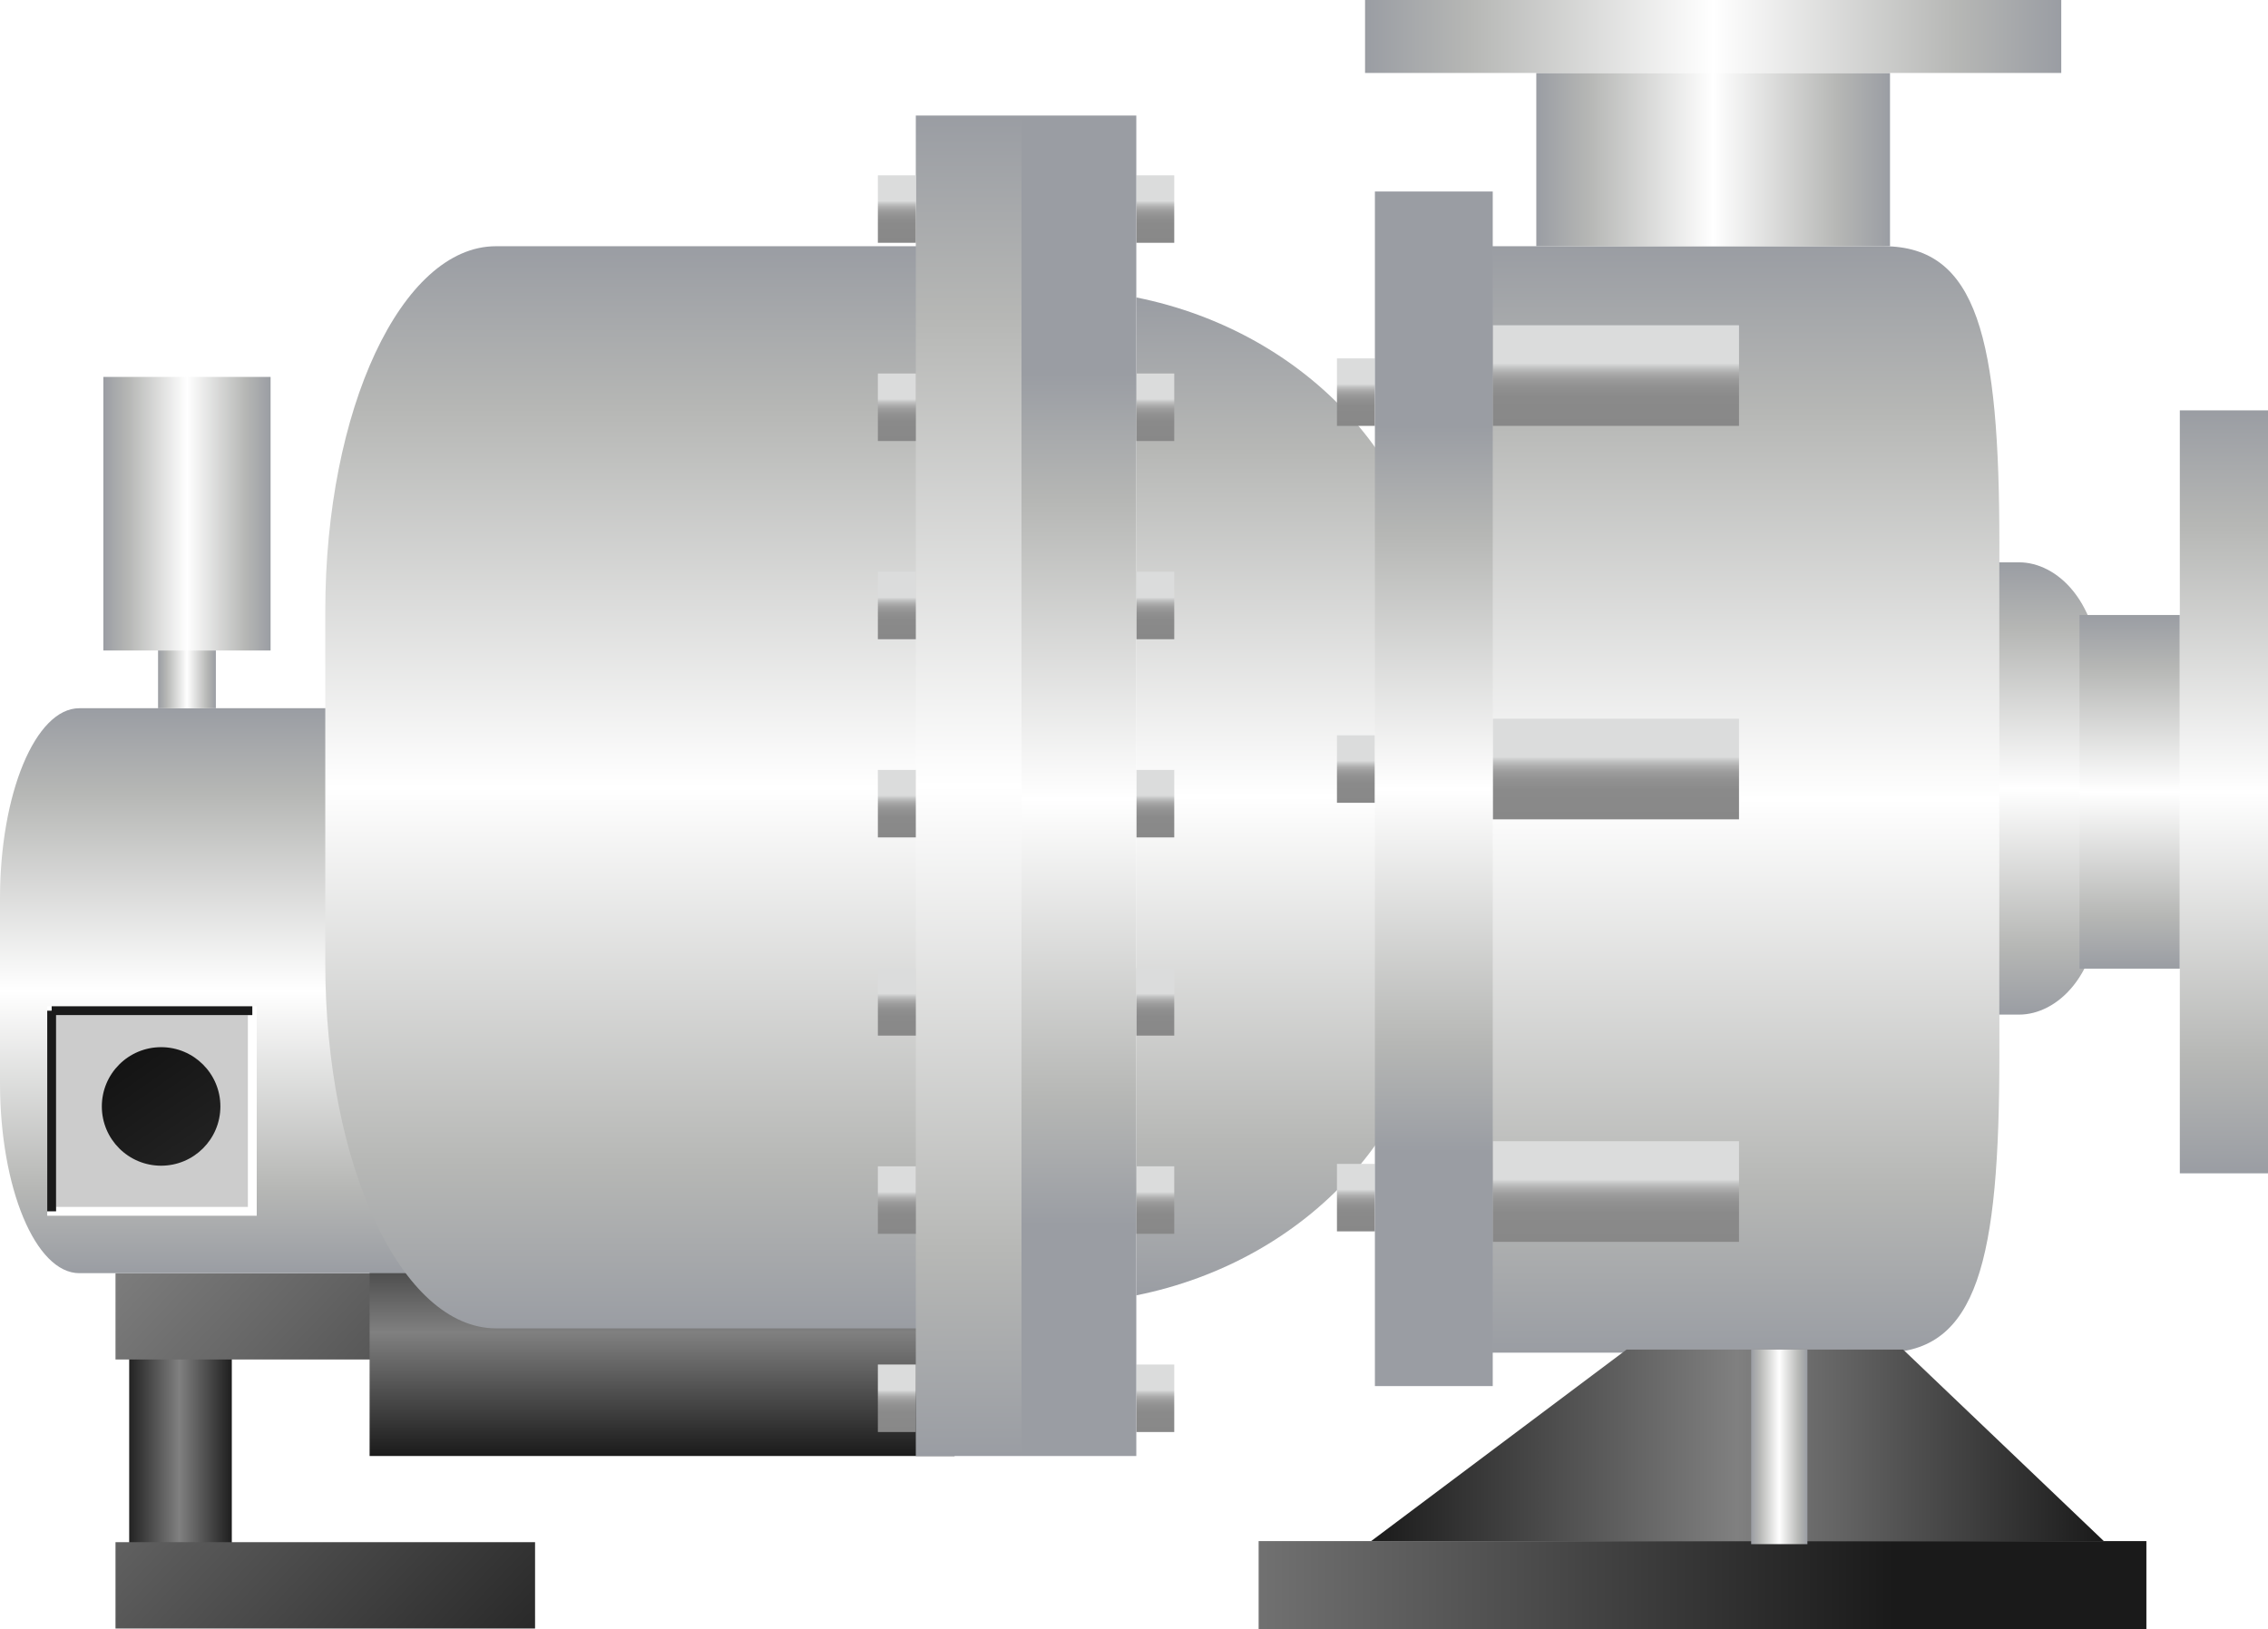 <?xml version="1.0" encoding="utf-8"?>
<!-- Generator: Adobe Illustrator 15.0.0, SVG Export Plug-In . SVG Version: 6.00 Build 0)  -->
<!DOCTYPE svg PUBLIC "-//W3C//DTD SVG 1.0//EN" "http://www.w3.org/TR/2001/REC-SVG-20010904/DTD/svg10.dtd">
<svg version="1.0" id="_x37_1" xmlns="http://www.w3.org/2000/svg" xmlns:xlink="http://www.w3.org/1999/xlink" x="0px" y="0px"
	 width="128.244px" height="92.145px" viewBox="0 0 128.244 92.145" enable-background="new 0 0 128.244 92.145"
	 xml:space="preserve">
<g>
	<linearGradient id="SVGID_1_" gradientUnits="userSpaceOnUse" x1="98.473" y1="76.501" x2="98.473" y2="13.926">
		<stop  offset="0" style="stop-color:#9A9DA3"/>
		<stop  offset="0.15" style="stop-color:#B6B7B5"/>
		<stop  offset="0.5" style="stop-color:#FFFFFF"/>
		<stop  offset="0.85" style="stop-color:#B6B7B5"/>
		<stop  offset="1" style="stop-color:#9A9DA3"/>
	</linearGradient>
	<path fill="url(#SVGID_1_)" d="M106.5,13.926H83.891v62.575H106.5c5.329,0,6.555-5.225,6.555-16.874V30.8
		C113.055,19.15,111.829,13.926,106.5,13.926z"/>
	<linearGradient id="SVGID_2_" gradientUnits="userSpaceOnUse" x1="115.918" y1="57.382" x2="115.918" y2="31.804">
		<stop  offset="0" style="stop-color:#9A9DA3"/>
		<stop  offset="0.15" style="stop-color:#B6B7B5"/>
		<stop  offset="0.5" style="stop-color:#FFFFFF"/>
		<stop  offset="0.85" style="stop-color:#B6B7B5"/>
		<stop  offset="1" style="stop-color:#9A9DA3"/>
	</linearGradient>
	<path fill="url(#SVGID_2_)" d="M114.177,31.804h-1.129v25.578h1.129c2.072,0,4.612-2.136,4.612-6.896V38.701
		C118.789,33.939,116.249,31.804,114.177,31.804z"/>
	<linearGradient id="SVGID_3_" gradientUnits="userSpaceOnUse" x1="120.422" y1="54.783" x2="120.422" y2="34.784">
		<stop  offset="0" style="stop-color:#9A9DA3"/>
		<stop  offset="0.15" style="stop-color:#B6B7B5"/>
		<stop  offset="0.5" style="stop-color:#FFFFFF"/>
		<stop  offset="0.85" style="stop-color:#B6B7B5"/>
		<stop  offset="1" style="stop-color:#9A9DA3"/>
	</linearGradient>
	<rect x="117.585" y="34.783" fill="url(#SVGID_3_)" width="5.673" height="20"/>
	<linearGradient id="SVGID_4_" gradientUnits="userSpaceOnUse" x1="125.751" y1="66.359" x2="125.751" y2="23.209">
		<stop  offset="0" style="stop-color:#9A9DA3"/>
		<stop  offset="0.15" style="stop-color:#B6B7B5"/>
		<stop  offset="0.5" style="stop-color:#FFFFFF"/>
		<stop  offset="0.85" style="stop-color:#B6B7B5"/>
		<stop  offset="1" style="stop-color:#9A9DA3"/>
	</linearGradient>
	<rect x="123.258" y="23.209" fill="url(#SVGID_4_)" width="4.986" height="43.15"/>
	<linearGradient id="SVGID_5_" gradientUnits="userSpaceOnUse" x1="86.87" y1="9.026" x2="106.87" y2="9.026">
		<stop  offset="0" style="stop-color:#9A9DA3"/>
		<stop  offset="0.15" style="stop-color:#B6B7B5"/>
		<stop  offset="0.5" style="stop-color:#FFFFFF"/>
		<stop  offset="0.85" style="stop-color:#B6B7B5"/>
		<stop  offset="1" style="stop-color:#9A9DA3"/>
	</linearGradient>
	<rect x="86.87" y="4.126" fill="url(#SVGID_5_)" width="20" height="9.8"/>
	<linearGradient id="SVGID_6_" gradientUnits="userSpaceOnUse" x1="77.186" y1="2.063" x2="116.554" y2="2.063">
		<stop  offset="0" style="stop-color:#9A9DA3"/>
		<stop  offset="0.15" style="stop-color:#B6B7B5"/>
		<stop  offset="0.5" style="stop-color:#FFFFFF"/>
		<stop  offset="0.85" style="stop-color:#B6B7B5"/>
		<stop  offset="1" style="stop-color:#9A9DA3"/>
	</linearGradient>
	<rect x="77.187" fill="url(#SVGID_6_)" width="39.367" height="4.126"/>
	<linearGradient id="SVGID_7_" gradientUnits="userSpaceOnUse" x1="107.1" y1="89.651" x2="22.519" y2="89.651">
		<stop  offset="0" style="stop-color:#1A1A1A"/>
		<stop  offset="0.5" style="stop-color:#808080"/>
		<stop  offset="1" style="stop-color:#1A1A1A"/>
	</linearGradient>
	<rect x="71.169" y="87.159" fill="url(#SVGID_7_)" width="50.198" height="4.985"/>
	<linearGradient id="SVGID_8_" gradientUnits="userSpaceOnUse" x1="77.53" y1="81.744" x2="118.961" y2="81.744">
		<stop  offset="0" style="stop-color:#1A1A1A"/>
		<stop  offset="0.5" style="stop-color:#808080"/>
		<stop  offset="1" style="stop-color:#1A1A1A"/>
	</linearGradient>
	<polygon fill="url(#SVGID_8_)" points="107.615,76.329 91.971,76.329 77.53,87.159 118.961,87.159 	"/>
	<linearGradient id="SVGID_9_" gradientUnits="userSpaceOnUse" x1="99.019" y1="81.83" x2="102.199" y2="81.83">
		<stop  offset="0" style="stop-color:#9A9DA3"/>
		<stop  offset="0.15" style="stop-color:#B6B7B5"/>
		<stop  offset="0.5" style="stop-color:#FFFFFF"/>
		<stop  offset="0.85" style="stop-color:#B6B7B5"/>
		<stop  offset="1" style="stop-color:#9A9DA3"/>
	</linearGradient>
	<rect x="99.019" y="76.329" fill="url(#SVGID_9_)" width="3.181" height="11.003"/>
	<linearGradient id="SVGID_10_" gradientUnits="userSpaceOnUse" x1="7.048" y1="81.15" x2="13.236" y2="81.15">
		<stop  offset="0" style="stop-color:#1A1A1A"/>
		<stop  offset="0.5" style="stop-color:#808080"/>
		<stop  offset="1" style="stop-color:#1A1A1A"/>
	</linearGradient>
	<rect x="7.305" y="73.286" fill="url(#SVGID_10_)" width="5.802" height="15.729"/>
	<linearGradient id="SVGID_11_" gradientUnits="userSpaceOnUse" x1="35.639" y1="94.628" x2="-19.372" y2="42.368">
		<stop  offset="0" style="stop-color:#1A1A1A"/>
		<stop  offset="0.5" style="stop-color:#808080"/>
		<stop  offset="1" style="stop-color:#1A1A1A"/>
	</linearGradient>
	<rect x="6.531" y="72.006" fill="url(#SVGID_11_)" width="15.729" height="4.882"/>
	<linearGradient id="SVGID_12_" gradientUnits="userSpaceOnUse" x1="29.938" y1="100.629" x2="-25.073" y2="48.368">
		<stop  offset="0" style="stop-color:#1A1A1A"/>
		<stop  offset="0.5" style="stop-color:#808080"/>
		<stop  offset="1" style="stop-color:#1A1A1A"/>
	</linearGradient>
	<rect x="6.531" y="87.22" fill="url(#SVGID_12_)" width="23.724" height="4.883"/>
	<linearGradient id="SVGID_13_" gradientUnits="userSpaceOnUse" x1="37.439" y1="68.367" x2="37.439" y2="82.347">
		<stop  offset="0" style="stop-color:#1A1A1A"/>
		<stop  offset="0.5" style="stop-color:#808080"/>
		<stop  offset="1" style="stop-color:#1A1A1A"/>
	</linearGradient>
	<rect x="20.899" y="68.367" fill="url(#SVGID_13_)" width="33.079" height="13.979"/>
	<linearGradient id="SVGID_14_" gradientUnits="userSpaceOnUse" x1="14.037" y1="72.006" x2="14.037" y2="40.056">
		<stop  offset="0" style="stop-color:#9A9DA3"/>
		<stop  offset="0.15" style="stop-color:#B6B7B5"/>
		<stop  offset="0.5" style="stop-color:#FFFFFF"/>
		<stop  offset="0.85" style="stop-color:#B6B7B5"/>
		<stop  offset="1" style="stop-color:#9A9DA3"/>
	</linearGradient>
	<path fill="url(#SVGID_14_)" d="M28.073,61.236c0,5.947-2.009,10.77-4.487,10.77h-19.1C2.009,72.006,0,67.184,0,61.236V50.825
		c0-5.949,2.009-10.77,4.486-10.77h19.1c2.479,0,4.487,4.82,4.487,10.77V61.236z"/>
	<linearGradient id="SVGID_15_" gradientUnits="userSpaceOnUse" x1="5.844" y1="29.054" x2="15.3" y2="29.054">
		<stop  offset="0" style="stop-color:#9A9DA3"/>
		<stop  offset="0.15" style="stop-color:#B6B7B5"/>
		<stop  offset="0.5" style="stop-color:#FFFFFF"/>
		<stop  offset="0.85" style="stop-color:#B6B7B5"/>
		<stop  offset="1" style="stop-color:#9A9DA3"/>
	</linearGradient>
	<rect x="5.844" y="21.317" fill="url(#SVGID_15_)" width="9.456" height="15.473"/>
	<linearGradient id="SVGID_16_" gradientUnits="userSpaceOnUse" x1="8.938" y1="38.423" x2="12.205" y2="38.423">
		<stop  offset="0" style="stop-color:#9A9DA3"/>
		<stop  offset="0.15" style="stop-color:#B6B7B5"/>
		<stop  offset="0.5" style="stop-color:#FFFFFF"/>
		<stop  offset="0.85" style="stop-color:#B6B7B5"/>
		<stop  offset="1" style="stop-color:#9A9DA3"/>
	</linearGradient>
	<rect x="8.938" y="36.79" fill="url(#SVGID_16_)" width="3.267" height="3.266"/>
	<linearGradient id="SVGID_17_" gradientUnits="userSpaceOnUse" x1="40.103" y1="75.126" x2="40.103" y2="13.926">
		<stop  offset="0" style="stop-color:#9A9DA3"/>
		<stop  offset="0.15" style="stop-color:#B6B7B5"/>
		<stop  offset="0.5" style="stop-color:#FFFFFF"/>
		<stop  offset="0.85" style="stop-color:#B6B7B5"/>
		<stop  offset="1" style="stop-color:#9A9DA3"/>
	</linearGradient>
	<path fill="url(#SVGID_17_)" d="M61.814,54.497c0,11.394-4.319,20.629-9.649,20.629H28.042c-5.329,0-9.649-9.235-9.649-20.629
		V34.555c0-11.394,4.32-20.629,9.649-20.629h24.123c5.33,0,9.649,9.235,9.649,20.629V54.497z"/>
	<linearGradient id="SVGID_18_" gradientUnits="userSpaceOnUse" x1="72.697" y1="73.261" x2="72.697" y2="16.823">
		<stop  offset="0" style="stop-color:#9A9DA3"/>
		<stop  offset="0.15" style="stop-color:#B6B7B5"/>
		<stop  offset="0.5" style="stop-color:#FFFFFF"/>
		<stop  offset="0.85" style="stop-color:#B6B7B5"/>
		<stop  offset="1" style="stop-color:#9A9DA3"/>
	</linearGradient>
	<path fill="url(#SVGID_18_)" d="M64.252,16.822v56.438c9.663-1.936,16.889-9.641,16.889-18.867V35.689
		C81.141,26.463,73.915,18.758,64.252,16.822z"/>
	<g>
		
			<linearGradient id="SVGID_19_" gradientUnits="userSpaceOnUse" x1="-142.066" y1="-160.624" x2="-142.066" y2="-156.807" gradientTransform="matrix(1 0 0 1 218.737 180.893)">
			<stop  offset="0.379" style="stop-color:#DBDCDC"/>
			<stop  offset="0.422" style="stop-color:#C2C3C3"/>
			<stop  offset="0.472" style="stop-color:#ADADAD"/>
			<stop  offset="0.532" style="stop-color:#9C9C9C"/>
			<stop  offset="0.607" style="stop-color:#919191"/>
			<stop  offset="0.711" style="stop-color:#8A8A8A"/>
			<stop  offset="1" style="stop-color:#888888"/>
		</linearGradient>
		<rect x="75.598" y="20.269" fill="url(#SVGID_19_)" width="2.146" height="3.817"/>
	</g>
	<g>
		
			<linearGradient id="SVGID_20_" gradientUnits="userSpaceOnUse" x1="-127.368" y1="-162.498" x2="-127.368" y2="-156.807" gradientTransform="matrix(1 0 0 1 218.737 180.893)">
			<stop  offset="0.379" style="stop-color:#DBDCDC"/>
			<stop  offset="0.422" style="stop-color:#C2C3C3"/>
			<stop  offset="0.472" style="stop-color:#ADADAD"/>
			<stop  offset="0.532" style="stop-color:#9C9C9C"/>
			<stop  offset="0.607" style="stop-color:#919191"/>
			<stop  offset="0.711" style="stop-color:#8A8A8A"/>
			<stop  offset="1" style="stop-color:#888888"/>
		</linearGradient>
		<rect x="84.407" y="18.395" fill="url(#SVGID_20_)" width="13.925" height="5.691"/>
	</g>
	<g>
		
			<linearGradient id="SVGID_21_" gradientUnits="userSpaceOnUse" x1="-127.368" y1="-140.244" x2="-127.368" y2="-134.553" gradientTransform="matrix(1 0 0 1 218.737 180.893)">
			<stop  offset="0.379" style="stop-color:#DBDCDC"/>
			<stop  offset="0.422" style="stop-color:#C2C3C3"/>
			<stop  offset="0.472" style="stop-color:#ADADAD"/>
			<stop  offset="0.532" style="stop-color:#9C9C9C"/>
			<stop  offset="0.607" style="stop-color:#919191"/>
			<stop  offset="0.711" style="stop-color:#8A8A8A"/>
			<stop  offset="1" style="stop-color:#888888"/>
		</linearGradient>
		<rect x="84.407" y="40.648" fill="url(#SVGID_21_)" width="13.925" height="5.691"/>
	</g>
	<g>
		
			<linearGradient id="SVGID_22_" gradientUnits="userSpaceOnUse" x1="-127.368" y1="-116.349" x2="-127.368" y2="-110.657" gradientTransform="matrix(1 0 0 1 218.737 180.893)">
			<stop  offset="0.379" style="stop-color:#DBDCDC"/>
			<stop  offset="0.422" style="stop-color:#C2C3C3"/>
			<stop  offset="0.472" style="stop-color:#ADADAD"/>
			<stop  offset="0.532" style="stop-color:#9C9C9C"/>
			<stop  offset="0.607" style="stop-color:#919191"/>
			<stop  offset="0.711" style="stop-color:#8A8A8A"/>
			<stop  offset="1" style="stop-color:#888888"/>
		</linearGradient>
		<rect x="84.407" y="64.544" fill="url(#SVGID_22_)" width="13.925" height="5.691"/>
	</g>
	<g>
		
			<linearGradient id="SVGID_23_" gradientUnits="userSpaceOnUse" x1="-142.066" y1="-139.307" x2="-142.066" y2="-135.489" gradientTransform="matrix(1 0 0 1 218.737 180.893)">
			<stop  offset="0.379" style="stop-color:#DBDCDC"/>
			<stop  offset="0.422" style="stop-color:#C2C3C3"/>
			<stop  offset="0.472" style="stop-color:#ADADAD"/>
			<stop  offset="0.532" style="stop-color:#9C9C9C"/>
			<stop  offset="0.607" style="stop-color:#919191"/>
			<stop  offset="0.711" style="stop-color:#8A8A8A"/>
			<stop  offset="1" style="stop-color:#888888"/>
		</linearGradient>
		<rect x="75.598" y="41.586" fill="url(#SVGID_23_)" width="2.146" height="3.817"/>
	</g>
	<g>
		
			<linearGradient id="SVGID_24_" gradientUnits="userSpaceOnUse" x1="-142.066" y1="-115.067" x2="-142.066" y2="-111.25" gradientTransform="matrix(1 0 0 1 218.737 180.893)">
			<stop  offset="0.379" style="stop-color:#DBDCDC"/>
			<stop  offset="0.422" style="stop-color:#C2C3C3"/>
			<stop  offset="0.472" style="stop-color:#ADADAD"/>
			<stop  offset="0.532" style="stop-color:#9C9C9C"/>
			<stop  offset="0.607" style="stop-color:#919191"/>
			<stop  offset="0.711" style="stop-color:#8A8A8A"/>
			<stop  offset="1" style="stop-color:#888888"/>
		</linearGradient>
		<rect x="75.598" y="65.825" fill="url(#SVGID_24_)" width="2.146" height="3.817"/>
	</g>
	<linearGradient id="SVGID_25_" gradientUnits="userSpaceOnUse" x1="81.076" y1="24.086" x2="81.076" y2="65.155">
		<stop  offset="0" style="stop-color:#9A9DA3"/>
		<stop  offset="0.15" style="stop-color:#B6B7B5"/>
		<stop  offset="0.5" style="stop-color:#FFFFFF"/>
		<stop  offset="0.85" style="stop-color:#B6B7B5"/>
		<stop  offset="1" style="stop-color:#9A9DA3"/>
	</linearGradient>
	<rect x="77.744" y="10.831" fill="url(#SVGID_25_)" width="6.663" height="67.561"/>
	<linearGradient id="SVGID_26_" gradientUnits="userSpaceOnUse" x1="54.773" y1="6.534" x2="54.773" y2="82.347">
		<stop  offset="0" style="stop-color:#9A9DA3"/>
		<stop  offset="0.15" style="stop-color:#B6B7B5"/>
		<stop  offset="0.5" style="stop-color:#FFFFFF"/>
		<stop  offset="0.85" style="stop-color:#B6B7B5"/>
		<stop  offset="1" style="stop-color:#9A9DA3"/>
	</linearGradient>
	<rect x="51.785" y="6.534" fill="url(#SVGID_26_)" width="5.976" height="75.813"/>
	<rect x="2.921" y="57.161" fill="#CCCCCC" stroke="#FFFFFF" stroke-width="0.5" width="11.346" height="11.347"/>
	<linearGradient id="SVGID_27_" gradientUnits="userSpaceOnUse" x1="1.907" y1="52.313" x2="29.416" y2="91.512">
		<stop  offset="0" style="stop-color:#000000"/>
		<stop  offset="0.5" style="stop-color:#333333"/>
		<stop  offset="1" style="stop-color:#000000"/>
	</linearGradient>
	<circle fill="url(#SVGID_27_)" cx="9.11" cy="62.576" r="3.352"/>
	<g>
		<g>
			
				<linearGradient id="SVGID_28_" gradientUnits="userSpaceOnUse" x1="-153.413" y1="-170.977" x2="-153.413" y2="-167.16" gradientTransform="matrix(1 0 0 1 218.737 180.893)">
				<stop  offset="0.379" style="stop-color:#DBDCDC"/>
				<stop  offset="0.422" style="stop-color:#C2C3C3"/>
				<stop  offset="0.472" style="stop-color:#ADADAD"/>
				<stop  offset="0.532" style="stop-color:#9C9C9C"/>
				<stop  offset="0.607" style="stop-color:#919191"/>
				<stop  offset="0.711" style="stop-color:#8A8A8A"/>
				<stop  offset="1" style="stop-color:#888888"/>
			</linearGradient>
			<rect x="64.252" y="9.915" fill="url(#SVGID_28_)" width="2.146" height="3.817"/>
		</g>
		<g>
			
				<linearGradient id="SVGID_29_" gradientUnits="userSpaceOnUse" x1="-153.413" y1="-159.769" x2="-153.413" y2="-155.95" gradientTransform="matrix(1 0 0 1 218.737 180.893)">
				<stop  offset="0.379" style="stop-color:#DBDCDC"/>
				<stop  offset="0.422" style="stop-color:#C2C3C3"/>
				<stop  offset="0.472" style="stop-color:#ADADAD"/>
				<stop  offset="0.532" style="stop-color:#9C9C9C"/>
				<stop  offset="0.607" style="stop-color:#919191"/>
				<stop  offset="0.711" style="stop-color:#8A8A8A"/>
				<stop  offset="1" style="stop-color:#888888"/>
			</linearGradient>
			<rect x="64.252" y="21.124" fill="url(#SVGID_29_)" width="2.146" height="3.818"/>
		</g>
		<g>
			
				<linearGradient id="SVGID_30_" gradientUnits="userSpaceOnUse" x1="-153.413" y1="-148.558" x2="-153.413" y2="-144.74" gradientTransform="matrix(1 0 0 1 218.737 180.893)">
				<stop  offset="0.379" style="stop-color:#DBDCDC"/>
				<stop  offset="0.422" style="stop-color:#C2C3C3"/>
				<stop  offset="0.472" style="stop-color:#ADADAD"/>
				<stop  offset="0.532" style="stop-color:#9C9C9C"/>
				<stop  offset="0.607" style="stop-color:#919191"/>
				<stop  offset="0.711" style="stop-color:#8A8A8A"/>
				<stop  offset="1" style="stop-color:#888888"/>
			</linearGradient>
			<rect x="64.252" y="32.335" fill="url(#SVGID_30_)" width="2.146" height="3.817"/>
		</g>
		<g>
			
				<linearGradient id="SVGID_31_" gradientUnits="userSpaceOnUse" x1="-153.413" y1="-137.349" x2="-153.413" y2="-133.531" gradientTransform="matrix(1 0 0 1 218.737 180.893)">
				<stop  offset="0.379" style="stop-color:#DBDCDC"/>
				<stop  offset="0.422" style="stop-color:#C2C3C3"/>
				<stop  offset="0.472" style="stop-color:#ADADAD"/>
				<stop  offset="0.532" style="stop-color:#9C9C9C"/>
				<stop  offset="0.607" style="stop-color:#919191"/>
				<stop  offset="0.711" style="stop-color:#8A8A8A"/>
				<stop  offset="1" style="stop-color:#888888"/>
			</linearGradient>
			<rect x="64.252" y="43.544" fill="url(#SVGID_31_)" width="2.146" height="3.817"/>
		</g>
		<g>
			
				<linearGradient id="SVGID_32_" gradientUnits="userSpaceOnUse" x1="-153.413" y1="-126.14" x2="-153.413" y2="-122.322" gradientTransform="matrix(1 0 0 1 218.737 180.893)">
				<stop  offset="0.379" style="stop-color:#DBDCDC"/>
				<stop  offset="0.422" style="stop-color:#C2C3C3"/>
				<stop  offset="0.472" style="stop-color:#ADADAD"/>
				<stop  offset="0.532" style="stop-color:#9C9C9C"/>
				<stop  offset="0.607" style="stop-color:#919191"/>
				<stop  offset="0.711" style="stop-color:#8A8A8A"/>
				<stop  offset="1" style="stop-color:#888888"/>
			</linearGradient>
			<rect x="64.252" y="54.753" fill="url(#SVGID_32_)" width="2.146" height="3.817"/>
		</g>
		<g>
			
				<linearGradient id="SVGID_33_" gradientUnits="userSpaceOnUse" x1="-153.413" y1="-114.93" x2="-153.413" y2="-111.112" gradientTransform="matrix(1 0 0 1 218.737 180.893)">
				<stop  offset="0.379" style="stop-color:#DBDCDC"/>
				<stop  offset="0.422" style="stop-color:#C2C3C3"/>
				<stop  offset="0.472" style="stop-color:#ADADAD"/>
				<stop  offset="0.532" style="stop-color:#9C9C9C"/>
				<stop  offset="0.607" style="stop-color:#919191"/>
				<stop  offset="0.711" style="stop-color:#8A8A8A"/>
				<stop  offset="1" style="stop-color:#888888"/>
			</linearGradient>
			<rect x="64.252" y="65.963" fill="url(#SVGID_33_)" width="2.146" height="3.817"/>
		</g>
		<g>
			
				<linearGradient id="SVGID_34_" gradientUnits="userSpaceOnUse" x1="-153.413" y1="-103.721" x2="-153.413" y2="-99.902" gradientTransform="matrix(1 0 0 1 218.737 180.893)">
				<stop  offset="0.379" style="stop-color:#DBDCDC"/>
				<stop  offset="0.422" style="stop-color:#C2C3C3"/>
				<stop  offset="0.472" style="stop-color:#ADADAD"/>
				<stop  offset="0.532" style="stop-color:#9C9C9C"/>
				<stop  offset="0.607" style="stop-color:#919191"/>
				<stop  offset="0.711" style="stop-color:#8A8A8A"/>
				<stop  offset="1" style="stop-color:#888888"/>
			</linearGradient>
			<rect x="64.252" y="77.172" fill="url(#SVGID_34_)" width="2.146" height="3.818"/>
		</g>
	</g>
	<linearGradient id="SVGID_35_" gradientUnits="userSpaceOnUse" x1="61.006" y1="21.125" x2="61.006" y2="69.279">
		<stop  offset="0" style="stop-color:#9A9DA3"/>
		<stop  offset="0.15" style="stop-color:#B6B7B5"/>
		<stop  offset="0.5" style="stop-color:#FFFFFF"/>
		<stop  offset="0.85" style="stop-color:#B6B7B5"/>
		<stop  offset="1" style="stop-color:#9A9DA3"/>
	</linearGradient>
	<rect x="57.761" y="6.534" fill="url(#SVGID_35_)" width="6.491" height="75.813"/>
	<g>
		<g>
			
				<linearGradient id="SVGID_36_" gradientUnits="userSpaceOnUse" x1="-168.025" y1="-170.977" x2="-168.025" y2="-167.16" gradientTransform="matrix(1 0 0 1 218.737 180.893)">
				<stop  offset="0.379" style="stop-color:#DBDCDC"/>
				<stop  offset="0.422" style="stop-color:#C2C3C3"/>
				<stop  offset="0.472" style="stop-color:#ADADAD"/>
				<stop  offset="0.532" style="stop-color:#9C9C9C"/>
				<stop  offset="0.607" style="stop-color:#919191"/>
				<stop  offset="0.711" style="stop-color:#8A8A8A"/>
				<stop  offset="1" style="stop-color:#888888"/>
			</linearGradient>
			<rect x="49.639" y="9.915" fill="url(#SVGID_36_)" width="2.146" height="3.817"/>
		</g>
		<g>
			
				<linearGradient id="SVGID_37_" gradientUnits="userSpaceOnUse" x1="-168.025" y1="-159.769" x2="-168.025" y2="-155.95" gradientTransform="matrix(1 0 0 1 218.737 180.893)">
				<stop  offset="0.379" style="stop-color:#DBDCDC"/>
				<stop  offset="0.422" style="stop-color:#C2C3C3"/>
				<stop  offset="0.472" style="stop-color:#ADADAD"/>
				<stop  offset="0.532" style="stop-color:#9C9C9C"/>
				<stop  offset="0.607" style="stop-color:#919191"/>
				<stop  offset="0.711" style="stop-color:#8A8A8A"/>
				<stop  offset="1" style="stop-color:#888888"/>
			</linearGradient>
			<rect x="49.639" y="21.124" fill="url(#SVGID_37_)" width="2.146" height="3.818"/>
		</g>
		<g>
			
				<linearGradient id="SVGID_38_" gradientUnits="userSpaceOnUse" x1="-168.025" y1="-148.558" x2="-168.025" y2="-144.74" gradientTransform="matrix(1 0 0 1 218.737 180.893)">
				<stop  offset="0.379" style="stop-color:#DBDCDC"/>
				<stop  offset="0.422" style="stop-color:#C2C3C3"/>
				<stop  offset="0.472" style="stop-color:#ADADAD"/>
				<stop  offset="0.532" style="stop-color:#9C9C9C"/>
				<stop  offset="0.607" style="stop-color:#919191"/>
				<stop  offset="0.711" style="stop-color:#8A8A8A"/>
				<stop  offset="1" style="stop-color:#888888"/>
			</linearGradient>
			<rect x="49.639" y="32.335" fill="url(#SVGID_38_)" width="2.146" height="3.817"/>
		</g>
		<g>
			
				<linearGradient id="SVGID_39_" gradientUnits="userSpaceOnUse" x1="-168.025" y1="-137.349" x2="-168.025" y2="-133.531" gradientTransform="matrix(1 0 0 1 218.737 180.893)">
				<stop  offset="0.379" style="stop-color:#DBDCDC"/>
				<stop  offset="0.422" style="stop-color:#C2C3C3"/>
				<stop  offset="0.472" style="stop-color:#ADADAD"/>
				<stop  offset="0.532" style="stop-color:#9C9C9C"/>
				<stop  offset="0.607" style="stop-color:#919191"/>
				<stop  offset="0.711" style="stop-color:#8A8A8A"/>
				<stop  offset="1" style="stop-color:#888888"/>
			</linearGradient>
			<rect x="49.639" y="43.544" fill="url(#SVGID_39_)" width="2.146" height="3.817"/>
		</g>
		<g>
			
				<linearGradient id="SVGID_40_" gradientUnits="userSpaceOnUse" x1="-168.025" y1="-126.14" x2="-168.025" y2="-122.322" gradientTransform="matrix(1 0 0 1 218.737 180.893)">
				<stop  offset="0.379" style="stop-color:#DBDCDC"/>
				<stop  offset="0.422" style="stop-color:#C2C3C3"/>
				<stop  offset="0.472" style="stop-color:#ADADAD"/>
				<stop  offset="0.532" style="stop-color:#9C9C9C"/>
				<stop  offset="0.607" style="stop-color:#919191"/>
				<stop  offset="0.711" style="stop-color:#8A8A8A"/>
				<stop  offset="1" style="stop-color:#888888"/>
			</linearGradient>
			<rect x="49.639" y="54.753" fill="url(#SVGID_40_)" width="2.146" height="3.817"/>
		</g>
		<g>
			
				<linearGradient id="SVGID_41_" gradientUnits="userSpaceOnUse" x1="-168.025" y1="-114.93" x2="-168.025" y2="-111.112" gradientTransform="matrix(1 0 0 1 218.737 180.893)">
				<stop  offset="0.379" style="stop-color:#DBDCDC"/>
				<stop  offset="0.422" style="stop-color:#C2C3C3"/>
				<stop  offset="0.472" style="stop-color:#ADADAD"/>
				<stop  offset="0.532" style="stop-color:#9C9C9C"/>
				<stop  offset="0.607" style="stop-color:#919191"/>
				<stop  offset="0.711" style="stop-color:#8A8A8A"/>
				<stop  offset="1" style="stop-color:#888888"/>
			</linearGradient>
			<rect x="49.639" y="65.963" fill="url(#SVGID_41_)" width="2.146" height="3.817"/>
		</g>
		<g>
			
				<linearGradient id="SVGID_42_" gradientUnits="userSpaceOnUse" x1="-168.025" y1="-103.721" x2="-168.025" y2="-99.902" gradientTransform="matrix(1 0 0 1 218.737 180.893)">
				<stop  offset="0.379" style="stop-color:#DBDCDC"/>
				<stop  offset="0.422" style="stop-color:#C2C3C3"/>
				<stop  offset="0.472" style="stop-color:#ADADAD"/>
				<stop  offset="0.532" style="stop-color:#9C9C9C"/>
				<stop  offset="0.607" style="stop-color:#919191"/>
				<stop  offset="0.711" style="stop-color:#8A8A8A"/>
				<stop  offset="1" style="stop-color:#888888"/>
			</linearGradient>
			<rect x="49.639" y="77.172" fill="url(#SVGID_42_)" width="2.146" height="3.818"/>
		</g>
	</g>
	<line fill="none" stroke="#1A1A1A" stroke-width="0.5" x1="2.921" y1="57.161" x2="14.267" y2="57.161"/>
	<line fill="none" stroke="#1A1A1A" stroke-width="0.5" x1="2.921" y1="57.161" x2="2.921" y2="68.508"/>
</g>
</svg>
